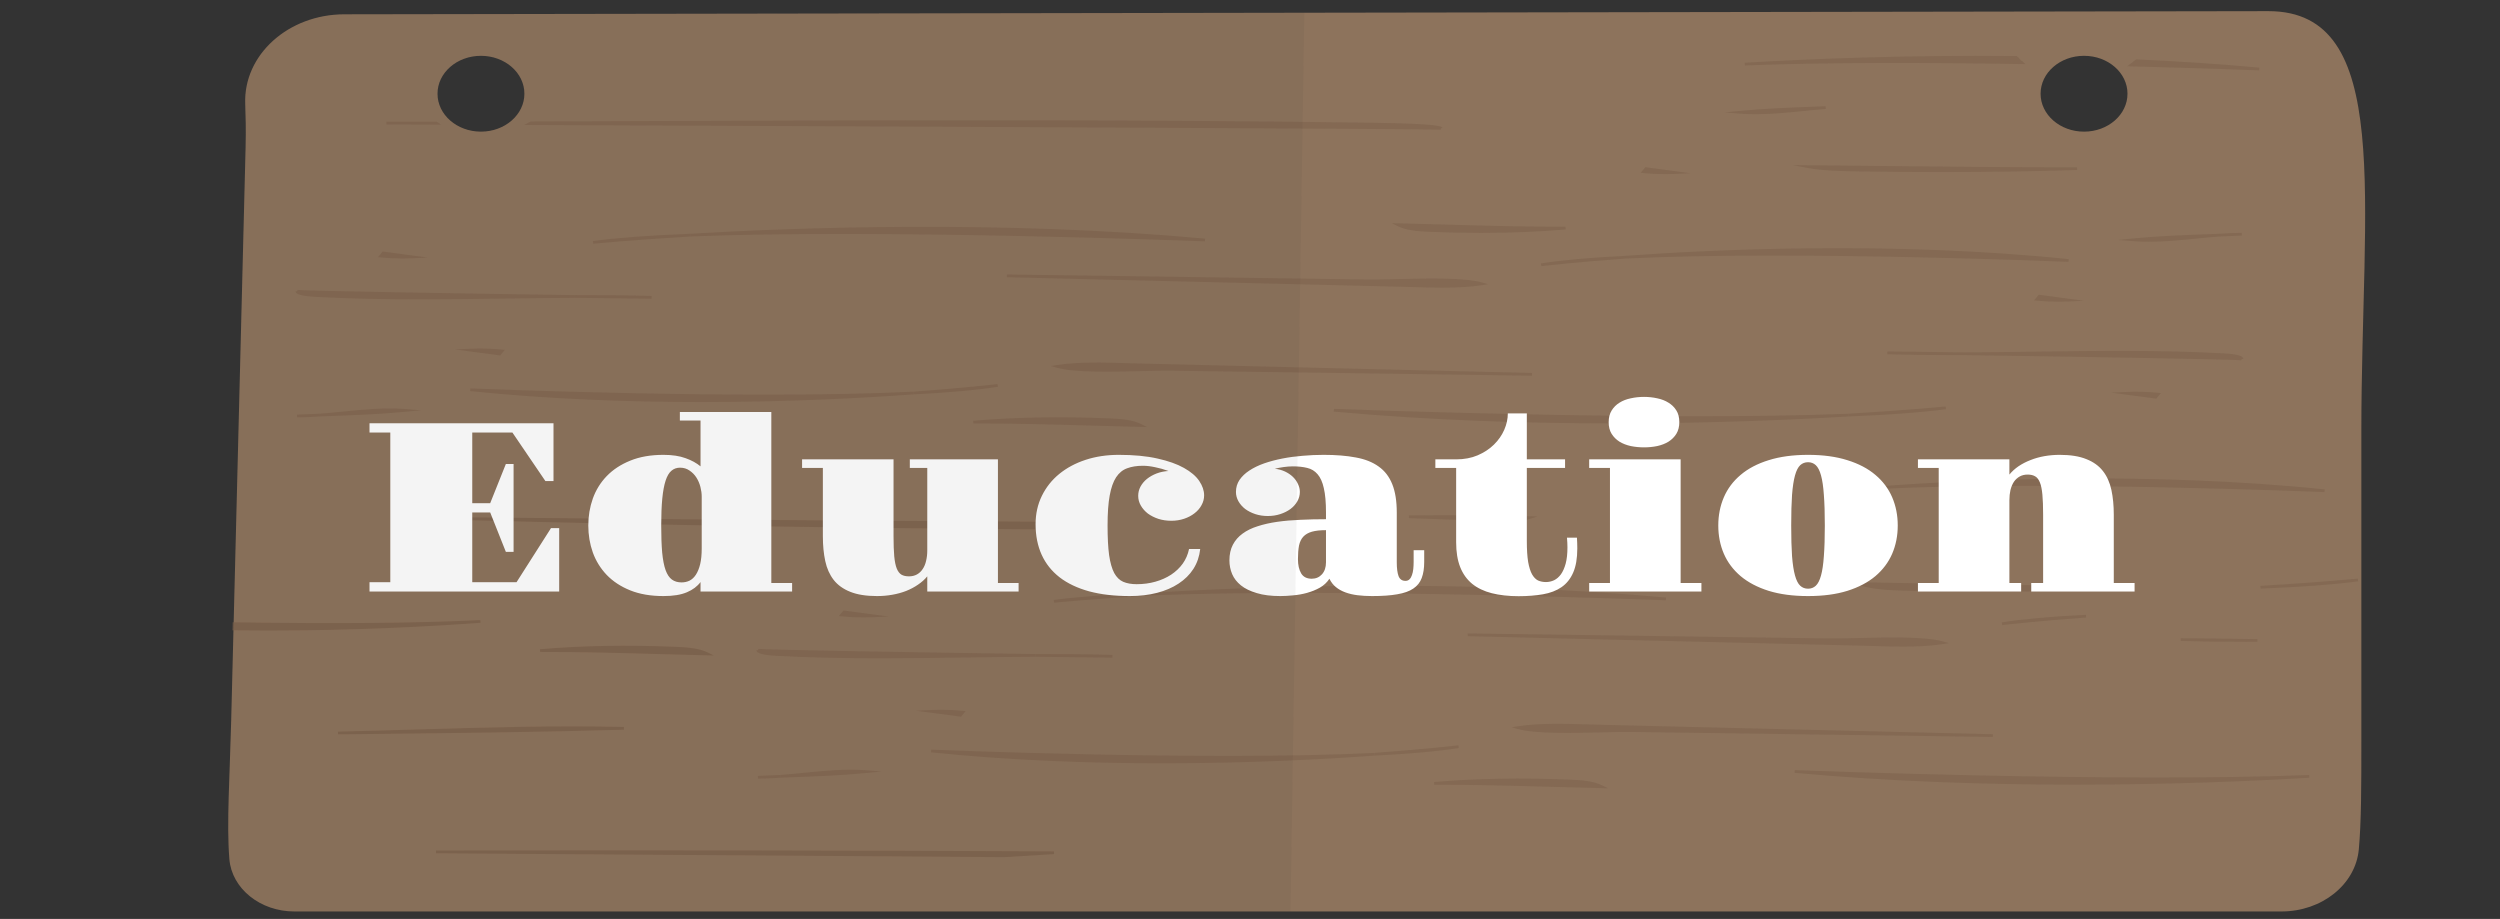 <svg width="185" height="68" viewBox="0 0 185 68" fill="none" xmlns="http://www.w3.org/2000/svg">
<rect x="0" y="0" width="185" height="68" fill="#333333" stroke="none"/>
<path d="M167.864 0.825L25.488 1.059C21.339 1.059 18.014 4.055 18.147 7.674C18.178 8.547 18.207 9.597 18.174 10.928L17.11 53.273C17.008 57.347 16.759 60.99 16.974 63.576C17.156 65.764 19.266 67.448 21.78 67.448H168.831C171.813 67.448 174.311 65.456 174.551 62.862C174.74 60.818 174.74 58.161 174.74 54.837V31.851C174.74 14.845 177.149 0.825 167.864 0.825ZM35.59 9.742C33.814 9.742 32.375 8.485 32.375 6.936C32.375 5.386 33.814 4.13 35.59 4.13C37.366 4.13 38.806 5.386 38.806 6.936C38.806 8.486 37.366 9.742 35.59 9.742ZM154.219 9.742C152.442 9.742 151.003 8.485 151.003 6.936C151.003 5.386 152.443 4.13 154.219 4.13C155.995 4.13 157.434 5.386 157.434 6.936C157.434 8.486 155.995 9.742 154.219 9.742Z" fill="#8D735C"/>
<g opacity="0.65">
<g opacity="0.76">
<path d="M51.099 17.398C48.244 17.512 45.753 17.684 43.89 17.936C43.89 17.936 46.606 17.665 51.099 17.398Z" fill="#7A5F49"/>
<path d="M43.903 18.037L43.873 17.836C45.625 17.599 48.054 17.418 51.094 17.297L51.108 17.499C46.669 17.763 43.931 18.034 43.903 18.037Z" fill="#7A5F49"/>
</g>
<g opacity="0.76">
<path d="M89.168 17.76C74.34 16.403 59.565 16.895 51.1 17.398C65.48 16.826 89.168 17.76 89.168 17.76Z" fill="#7A5F49"/>
<path d="M89.164 17.861C88.927 17.852 65.316 16.933 51.105 17.499L51.092 17.297C58.816 16.838 74.034 16.273 89.181 17.659L89.164 17.861ZM62.272 17.113C70.671 17.113 79.489 17.342 84.652 17.504C75.489 16.885 66.574 16.911 59.612 17.121C60.49 17.115 61.379 17.113 62.272 17.113Z" fill="#7A5F49"/>
</g>
<g opacity="0.76">
<path d="M23.32 21.865C29.788 22.219 36.164 21.961 42.542 21.939C34.772 21.831 21.993 21.619 21.987 21.55C22.004 21.746 22.733 21.833 23.32 21.865Z" fill="#7A5F49"/>
<path d="M31.058 22.152C28.49 22.152 25.898 22.109 23.314 21.967C21.901 21.89 21.88 21.649 21.871 21.559L21.987 21.551L22.02 21.455C22.397 21.521 34.228 21.723 42.545 21.838L42.544 22.041C40.771 22.047 38.967 22.072 37.223 22.096C35.194 22.124 33.133 22.152 31.058 22.152ZM22.517 21.681C22.703 21.715 22.965 21.745 23.328 21.765C27.172 21.976 31.034 21.969 34.812 21.925C32.878 21.894 31.006 21.862 29.351 21.832C25.168 21.757 23.328 21.721 22.517 21.681Z" fill="#7A5F49"/>
</g>
<g opacity="0.76">
<path d="M42.542 21.939C45.422 21.979 47.615 22.004 48.214 22.003C46.321 21.945 44.432 21.932 42.542 21.939Z" fill="#7A5F49"/>
<path d="M48.162 22.104C47.526 22.104 45.49 22.081 42.541 22.04L42.542 21.837C44.723 21.83 46.527 21.85 48.218 21.901L48.214 22.104C48.199 22.104 48.181 22.104 48.162 22.104Z" fill="#7A5F49"/>
</g>
<g opacity="0.76">
<path d="M30.522 19.011C29.804 18.915 29.086 18.819 28.368 18.723L28.178 18.949C28.957 19.025 29.741 19.046 30.522 19.011Z" fill="#7A5F49"/>
<path d="M29.789 19.128C29.247 19.128 28.703 19.102 28.166 19.05L27.967 19.03L28.316 18.614L31.666 19.061L30.528 19.112C30.283 19.123 30.036 19.128 29.789 19.128ZM28.392 18.866C28.582 18.883 28.773 18.896 28.964 18.905L28.42 18.833L28.392 18.866Z" fill="#7A5F49"/>
</g>
<g opacity="0.76">
<path d="M120.262 19.035C132.658 18.416 153.073 19.275 153.073 19.275C140.297 17.966 127.56 18.504 120.262 19.035Z" fill="#7A5F49"/>
<path d="M153.067 19.377C152.863 19.368 132.517 18.525 120.268 19.136L120.252 18.934C126.912 18.45 140.033 17.837 153.086 19.175L153.067 19.377ZM131.215 18.712C138.043 18.712 145.001 18.898 149.181 19.034C141.284 18.444 133.601 18.498 127.6 18.731C128.79 18.717 130 18.712 131.215 18.712Z" fill="#7A5F49"/>
</g>
<g opacity="0.76">
<path d="M120.263 19.034C117.801 19.157 115.654 19.337 114.047 19.595C114.047 19.595 116.389 19.315 120.263 19.034Z" fill="#7A5F49"/>
<path d="M114.063 19.695L114.026 19.495C115.538 19.253 117.634 19.064 120.256 18.933L120.272 19.134C116.447 19.413 114.086 19.692 114.063 19.695Z" fill="#7A5F49"/>
</g>
<g opacity="0.76">
<path d="M101.219 20.785C98.271 20.744 95.322 20.703 92.373 20.662C86.418 20.58 80.463 20.498 74.508 20.415C84.171 20.648 93.835 20.881 103.497 21.114C105.436 21.161 107.765 21.297 109.645 21.003C107.849 20.495 103.399 20.815 101.219 20.785Z" fill="#7A5F49"/>
<path d="M106.703 21.287C105.934 21.287 105.163 21.263 104.433 21.241C104.113 21.231 103.799 21.222 103.495 21.215L74.505 20.515L74.51 20.312L101.221 20.682C101.827 20.69 102.621 20.672 103.461 20.651C105.647 20.599 108.367 20.534 109.681 20.906L110.121 21.031L109.665 21.102C108.752 21.245 107.729 21.287 106.703 21.287ZM94.205 20.788L103.501 21.012C103.806 21.019 104.12 21.029 104.441 21.039C105.931 21.084 107.595 21.135 109.045 20.979C107.642 20.754 105.354 20.809 103.468 20.854C102.624 20.874 101.828 20.893 101.218 20.885L94.205 20.788Z" fill="#7A5F49"/>
</g>
<g opacity="0.76">
<path d="M115.846 16.878C111.715 16.893 107.572 16.72 103.442 16.625C104.109 16.963 104.972 17.02 105.79 17.054C109.13 17.193 112.524 17.167 115.846 16.878Z" fill="#7A5F49"/>
<path d="M109.581 17.236C108.347 17.236 107.081 17.209 105.785 17.156C104.908 17.119 104.064 17.058 103.384 16.713L102.991 16.514L103.446 16.524C104.652 16.552 105.86 16.587 107.068 16.621C109.947 16.703 112.924 16.787 115.847 16.777L115.859 16.979C113.888 17.151 111.787 17.236 109.581 17.236ZM104.035 16.741C104.565 16.889 105.171 16.927 105.796 16.953C108.303 17.057 110.701 17.06 112.96 16.963C110.98 16.935 108.997 16.879 107.06 16.824C106.051 16.795 105.042 16.766 104.035 16.741Z" fill="#7A5F49"/>
</g>
<g opacity="0.76">
<path d="M164.21 17.401C164.771 17.38 165.331 17.358 165.89 17.331C165.332 17.331 164.772 17.36 164.21 17.401Z" fill="#7A5F49"/>
<path d="M164.215 17.503L164.2 17.301C164.849 17.253 165.386 17.23 165.89 17.23L165.896 17.432C165.337 17.459 164.776 17.482 164.215 17.503Z" fill="#7A5F49"/>
</g>
<g opacity="0.76">
<path d="M157.877 17.747C159.964 17.913 162.098 17.558 164.21 17.401C162.095 17.481 159.969 17.544 157.877 17.747Z" fill="#7A5F49"/>
<path d="M159.019 17.891C158.633 17.891 158.249 17.878 157.866 17.847L156.724 17.756L157.863 17.645C159.722 17.465 161.634 17.395 163.483 17.327L164.205 17.3L164.22 17.502C163.641 17.545 163.049 17.604 162.477 17.661C161.341 17.774 160.174 17.891 159.019 17.891Z" fill="#7A5F49"/>
</g>
<g opacity="0.76">
<path d="M150.73 22.145C151.508 22.221 152.292 22.242 153.073 22.207C152.355 22.111 151.637 22.015 150.919 21.919L150.73 22.145Z" fill="#7A5F49"/>
<path d="M152.34 22.326C151.797 22.326 151.254 22.299 150.717 22.247L150.518 22.227L150.867 21.811L154.219 22.258L153.079 22.309C152.833 22.32 152.586 22.326 152.34 22.326ZM150.943 22.064C151.133 22.08 151.324 22.093 151.515 22.102L150.971 22.03L150.943 22.064Z" fill="#7A5F49"/>
</g>
<g opacity="0.76">
<path d="M157.967 4.484C157.952 4.497 157.938 4.511 157.922 4.524C157.801 4.621 157.675 4.714 157.548 4.804C163.218 4.95 167.183 5.106 167.183 5.106C164.09 4.824 161 4.623 157.967 4.484Z" fill="#7A5F49"/>
<path d="M149.33 4.244C141.258 4.158 134.094 4.449 129.115 4.745C135.168 4.504 142.872 4.53 149.763 4.641C149.612 4.515 149.467 4.383 149.33 4.244Z" fill="#7A5F49"/>
<path d="M149.644 4.539C146.607 4.491 143.418 4.459 140.286 4.459C139.392 4.459 138.505 4.462 137.625 4.467C141.139 4.361 145.151 4.303 149.44 4.35C149.371 4.283 149.304 4.215 149.239 4.146C140.94 4.061 133.698 4.37 129.107 4.643L129.12 4.845C135.181 4.604 142.952 4.633 149.891 4.746C149.806 4.679 149.724 4.61 149.644 4.539Z" fill="#7A5F49"/>
<path d="M158.072 4.392C158.023 4.436 157.974 4.483 157.923 4.524C157.897 4.545 157.871 4.564 157.845 4.584C159.439 4.655 161.048 4.741 162.668 4.851C161.253 4.807 159.562 4.757 157.682 4.709C157.591 4.776 157.499 4.841 157.405 4.904C163.077 5.049 167.082 5.204 167.179 5.208L167.196 5.006C164.135 4.726 161.076 4.53 158.072 4.392Z" fill="#7A5F49"/>
</g>
<g opacity="0.76">
<path d="M153.704 12.479C147.071 12.488 140.419 12.385 133.79 12.329C134.861 12.53 136.246 12.564 137.559 12.584C142.921 12.667 148.371 12.651 153.704 12.479Z" fill="#7A5F49"/>
<path d="M143.644 12.734C141.665 12.734 139.635 12.718 137.557 12.686C136.168 12.665 134.832 12.629 133.765 12.429L132.647 12.219L133.791 12.228C135.73 12.245 137.672 12.265 139.614 12.286C144.235 12.335 149.012 12.385 153.704 12.379L153.708 12.581C150.55 12.683 147.182 12.734 143.644 12.734ZM136.255 12.454C136.68 12.468 137.118 12.477 137.562 12.483C139.705 12.516 141.799 12.531 143.836 12.531C142.418 12.518 141.008 12.503 139.612 12.488C138.493 12.477 137.373 12.465 136.255 12.454Z" fill="#7A5F49"/>
</g>
</g>
<g opacity="0.65">
<g opacity="0.76">
<path d="M136.777 30.719C139.633 30.605 142.124 30.432 143.986 30.18C143.986 30.18 141.27 30.451 136.777 30.719Z" fill="#7A5F49"/>
<path d="M136.782 30.819L136.769 30.616C141.208 30.352 143.946 30.081 143.974 30.079L144.004 30.279C142.251 30.516 139.822 30.698 136.782 30.819Z" fill="#7A5F49"/>
</g>
<g opacity="0.76">
<path d="M98.707 30.357C113.536 31.714 128.312 31.222 136.776 30.718C122.397 31.291 98.707 30.357 98.707 30.357Z" fill="#7A5F49"/>
<path d="M119.451 31.332C113.052 31.332 105.866 31.113 98.696 30.457L98.713 30.255C98.95 30.265 122.561 31.183 136.772 30.617L136.785 30.819C132.718 31.061 126.571 31.332 119.451 31.332ZM103.224 30.613C112.387 31.231 121.301 31.205 128.263 30.996C119.12 31.054 108.935 30.791 103.224 30.613Z" fill="#7A5F49"/>
</g>
<g opacity="0.76">
<path d="M164.557 26.251C158.089 25.897 151.713 26.155 145.334 26.178C153.105 26.285 165.884 26.497 165.89 26.566C165.873 26.37 165.144 26.283 164.557 26.251Z" fill="#7A5F49"/>
<path d="M165.857 26.662C165.48 26.595 153.649 26.394 145.333 26.279L145.334 26.076C147.107 26.07 148.909 26.045 150.653 26.021C155.194 25.959 159.89 25.894 164.564 26.15C165.977 26.227 165.998 26.468 166.006 26.558L165.89 26.566L165.857 26.662ZM153.066 26.192C154.999 26.223 156.871 26.255 158.527 26.285C162.709 26.36 164.549 26.396 165.36 26.436C165.174 26.403 164.913 26.372 164.549 26.352C160.705 26.142 156.844 26.148 153.066 26.192Z" fill="#7A5F49"/>
</g>
<g opacity="0.76">
<path d="M145.334 26.178C142.454 26.138 140.261 26.112 139.662 26.114C141.554 26.171 143.444 26.184 145.334 26.178Z" fill="#7A5F49"/>
<path d="M144.475 26.28C142.671 26.28 141.123 26.259 139.658 26.215L139.662 26.012C140.235 26.011 142.298 26.034 145.336 26.076L145.335 26.279C145.041 26.279 144.755 26.28 144.475 26.28Z" fill="#7A5F49"/>
</g>
<g opacity="0.76">
<path d="M157.355 29.105C158.073 29.201 158.791 29.297 159.509 29.393L159.699 29.167C158.92 29.091 158.136 29.07 157.355 29.105Z" fill="#7A5F49"/>
<path d="M159.561 29.502L156.21 29.054L157.349 29.004C158.134 28.969 158.929 28.99 159.711 29.066L159.91 29.085L159.561 29.502ZM158.913 29.21L159.457 29.283L159.485 29.249C159.295 29.233 159.104 29.22 158.913 29.21Z" fill="#7A5F49"/>
</g>
<g opacity="0.76">
<path d="M67.615 29.082C55.219 29.701 34.804 28.842 34.804 28.842C47.58 30.151 60.317 29.613 67.615 29.082Z" fill="#7A5F49"/>
<path d="M51.916 29.753C46.594 29.753 40.686 29.547 34.79 28.942L34.809 28.741C35.014 28.749 55.36 29.592 67.608 28.981L67.624 29.183C63.973 29.449 58.377 29.753 51.916 29.753ZM38.696 29.084C46.592 29.673 54.274 29.619 60.275 29.387C52.396 29.474 43.619 29.244 38.696 29.084Z" fill="#7A5F49"/>
</g>
<g opacity="0.76">
<path d="M67.614 29.082C70.076 28.959 72.223 28.778 73.83 28.52C73.83 28.52 71.488 28.8 67.614 29.082Z" fill="#7A5F49"/>
<path d="M67.621 29.183L67.605 28.982C71.43 28.704 73.791 28.424 73.814 28.421L73.851 28.621C72.339 28.863 70.243 29.053 67.621 29.183Z" fill="#7A5F49"/>
</g>
<g opacity="0.76">
<path d="M86.657 27.332C89.606 27.372 92.555 27.413 95.504 27.454C101.458 27.536 107.414 27.619 113.369 27.701C103.705 27.468 94.042 27.235 84.379 27.002C82.44 26.956 80.112 26.819 78.232 27.113C80.028 27.622 84.478 27.302 86.657 27.332Z" fill="#7A5F49"/>
<path d="M113.367 27.803L86.656 27.433C86.052 27.425 85.257 27.444 84.416 27.464C82.231 27.517 79.511 27.582 78.196 27.209L77.756 27.084L78.212 27.013C79.808 26.764 81.74 26.823 83.443 26.874C83.764 26.884 84.078 26.894 84.382 26.901L113.372 27.6L113.367 27.803ZM86.341 27.229C86.452 27.229 86.558 27.229 86.659 27.231L93.674 27.328L84.376 27.104C84.071 27.096 83.756 27.087 83.435 27.077C81.946 27.032 80.281 26.981 78.832 27.137C80.236 27.362 82.524 27.307 84.41 27.262C85.113 27.245 85.784 27.229 86.341 27.229Z" fill="#7A5F49"/>
</g>
<g opacity="0.76">
<path d="M72.03 31.239C76.161 31.224 80.304 31.396 84.434 31.491C83.767 31.153 82.904 31.096 82.086 31.062C78.747 30.924 75.352 30.95 72.03 31.239Z" fill="#7A5F49"/>
<path d="M84.886 31.602L84.431 31.592C83.223 31.564 82.014 31.529 80.804 31.495C77.927 31.413 74.952 31.329 72.03 31.339L72.018 31.137C75.09 30.87 78.479 30.811 82.091 30.96C82.969 30.997 83.812 31.058 84.492 31.402L84.886 31.602ZM74.917 31.154C76.895 31.181 78.876 31.238 80.811 31.293C81.822 31.321 82.832 31.35 83.842 31.375C83.312 31.227 82.705 31.189 82.081 31.163C79.573 31.059 77.175 31.056 74.917 31.154Z" fill="#7A5F49"/>
</g>
<g opacity="0.76">
<path d="M23.666 30.714C23.105 30.735 22.545 30.758 21.987 30.785C22.544 30.784 23.105 30.756 23.666 30.714Z" fill="#7A5F49"/>
<path d="M21.987 30.886L21.98 30.683C22.539 30.657 23.1 30.634 23.662 30.613L23.676 30.815C23.029 30.863 22.493 30.886 21.987 30.886Z" fill="#7A5F49"/>
</g>
<g opacity="0.76">
<path d="M30 30.369C27.913 30.203 25.779 30.558 23.667 30.714C25.782 30.634 27.908 30.572 30 30.369Z" fill="#7A5F49"/>
<path d="M23.672 30.816L23.657 30.614C24.236 30.571 24.828 30.512 25.401 30.455C26.917 30.303 28.485 30.147 30.011 30.269L31.152 30.36L30.013 30.47C28.156 30.651 26.245 30.721 24.397 30.789L23.672 30.816Z" fill="#7A5F49"/>
</g>
<g opacity="0.76">
<path d="M37.147 25.971C36.369 25.894 35.585 25.874 34.804 25.908C35.522 26.004 36.24 26.1 36.958 26.196L37.147 25.971Z" fill="#7A5F49"/>
<path d="M37.01 26.305L33.659 25.858L34.798 25.807C35.583 25.772 36.378 25.793 37.16 25.869L37.359 25.889L37.01 26.305ZM36.362 26.014L36.906 26.086L36.934 26.053C36.744 26.036 36.553 26.023 36.362 26.014Z" fill="#7A5F49"/>
</g>
</g>
<g opacity="0.65">
<g opacity="0.76">
<path d="M85.202 43.959C82.346 44.073 79.856 44.245 77.993 44.497C77.993 44.497 80.709 44.226 85.202 43.959Z" fill="#7A5F49"/>
<path d="M78.006 44.598L77.975 44.397C79.728 44.161 82.158 43.979 85.197 43.858L85.21 44.06C80.772 44.325 78.033 44.595 78.006 44.598Z" fill="#7A5F49"/>
</g>
<g opacity="0.76">
<path d="M123.271 44.321C108.443 42.964 93.667 43.455 85.202 43.959C99.582 43.386 123.271 44.321 123.271 44.321Z" fill="#7A5F49"/>
<path d="M123.266 44.422C123.029 44.412 99.417 43.494 85.207 44.06L85.194 43.858C92.919 43.398 108.138 42.834 123.283 44.22L123.266 44.422ZM96.374 43.673C104.774 43.673 113.593 43.903 118.755 44.064C109.592 43.445 100.678 43.472 93.716 43.681C94.594 43.676 95.481 43.673 96.374 43.673Z" fill="#7A5F49"/>
</g>
<g opacity="0.76">
<path d="M57.423 48.427C63.891 48.781 70.266 48.523 76.645 48.501C68.874 48.393 56.095 48.181 56.089 48.112C56.107 48.308 56.836 48.395 57.423 48.427Z" fill="#7A5F49"/>
<path d="M65.162 48.714C62.593 48.714 60.001 48.67 57.416 48.529C56.003 48.452 55.981 48.211 55.974 48.12L56.089 48.112L56.123 48.017C56.499 48.083 68.331 48.285 76.647 48.4L76.646 48.602C74.873 48.609 73.07 48.633 71.326 48.657C69.297 48.685 67.237 48.714 65.162 48.714ZM56.619 48.243C56.805 48.276 57.067 48.307 57.43 48.327C61.274 48.537 65.136 48.53 68.913 48.486C66.98 48.455 65.108 48.424 63.453 48.394C59.271 48.318 57.431 48.283 56.619 48.243Z" fill="#7A5F49"/>
</g>
<g opacity="0.76">
<path d="M76.645 48.501C79.525 48.54 81.718 48.566 82.317 48.565C80.425 48.507 78.535 48.494 76.645 48.501Z" fill="#7A5F49"/>
<path d="M82.261 48.666C81.622 48.666 79.589 48.643 76.643 48.602L76.644 48.4C78.824 48.392 80.629 48.412 82.321 48.463L82.317 48.666C82.299 48.666 82.281 48.666 82.261 48.666Z" fill="#7A5F49"/>
</g>
<g opacity="0.76">
<path d="M64.624 45.572C63.907 45.477 63.188 45.381 62.471 45.285L62.281 45.511C63.059 45.586 63.843 45.607 64.624 45.572Z" fill="#7A5F49"/>
<path d="M63.891 45.69C63.349 45.69 62.805 45.663 62.268 45.611L62.069 45.592L62.419 45.175L65.77 45.623L64.631 45.673C64.385 45.684 64.138 45.69 63.891 45.69ZM62.494 45.428C62.684 45.444 62.875 45.457 63.067 45.467L62.523 45.394L62.494 45.428Z" fill="#7A5F49"/>
</g>
<g opacity="0.76">
<path d="M139.207 36.075C151.603 35.457 172.017 36.316 172.017 36.316C159.241 35.006 146.504 35.544 139.207 36.075Z" fill="#7A5F49"/>
<path d="M172.011 36.417C171.808 36.408 151.462 35.565 139.213 36.176L139.197 35.974C145.856 35.49 158.977 34.877 172.031 36.215L172.011 36.417ZM150.16 35.752C156.988 35.752 163.945 35.937 168.125 36.074C160.228 35.484 152.546 35.539 146.544 35.771C147.734 35.757 148.945 35.752 150.16 35.752Z" fill="#7A5F49"/>
</g>
<g opacity="0.76">
<path d="M154.364 45.595C151.903 45.718 149.755 45.899 148.149 46.156C148.149 46.156 150.491 45.877 154.364 45.595Z" fill="#7A5F49"/>
<path d="M148.165 46.257L148.128 46.056C149.641 45.814 151.737 45.624 154.358 45.494L154.375 45.696C150.549 45.974 148.189 46.254 148.165 46.257Z" fill="#7A5F49"/>
</g>
<g opacity="0.76">
<path d="M135.321 47.345C132.373 47.304 129.424 47.264 126.476 47.223C120.521 47.141 114.566 47.058 108.611 46.976C118.274 47.209 127.937 47.442 137.6 47.675C139.538 47.721 141.867 47.858 143.747 47.564C141.951 47.055 137.501 47.375 135.321 47.345Z" fill="#7A5F49"/>
<path d="M140.805 47.849C140.036 47.849 139.265 47.825 138.536 47.803C138.215 47.793 137.901 47.784 137.597 47.776L108.607 47.077L108.612 46.874L135.323 47.244C135.926 47.252 136.722 47.233 137.563 47.213C139.748 47.161 142.468 47.096 143.783 47.468L144.223 47.593L143.767 47.664C142.855 47.807 141.832 47.849 140.805 47.849ZM128.305 47.35L137.603 47.574C137.908 47.581 138.223 47.591 138.544 47.6C140.033 47.646 141.697 47.697 143.147 47.541C141.744 47.316 139.456 47.371 137.569 47.416C136.726 47.436 135.93 47.455 135.32 47.447L128.305 47.35Z" fill="#7A5F49"/>
</g>
<g opacity="0.76">
<path d="M156.486 43.44C150.178 43.455 143.851 43.282 137.545 43.188C138.564 43.525 139.881 43.582 141.131 43.616C146.23 43.755 151.414 43.729 156.486 43.44Z" fill="#7A5F49"/>
<path d="M146.918 43.798C145.035 43.798 143.103 43.771 141.127 43.717C139.8 43.681 138.525 43.621 137.504 43.282L136.883 43.076L137.547 43.086C139.392 43.114 141.238 43.148 143.085 43.183C147.48 43.264 152.023 43.349 156.486 43.338L156.493 43.541C153.489 43.712 150.284 43.798 146.918 43.798ZM138.431 43.302C139.248 43.45 140.177 43.489 141.134 43.514C144.964 43.619 148.629 43.621 152.08 43.524C149.06 43.496 146.036 43.44 143.08 43.385C141.53 43.356 139.98 43.327 138.431 43.302Z" fill="#7A5F49"/>
</g>
<g opacity="0.76">
<path d="M128.767 8.309C130.854 8.475 132.988 8.12 135.101 7.963C132.986 8.043 130.859 8.106 128.767 8.309Z" fill="#7A5F49"/>
<path d="M129.91 8.453C129.524 8.453 129.139 8.44 128.756 8.41L127.615 8.319L128.754 8.208C130.612 8.028 132.524 7.957 134.374 7.889L135.096 7.862L135.11 8.064C134.531 8.107 133.94 8.166 133.367 8.224C132.231 8.337 131.065 8.453 129.91 8.453Z" fill="#7A5F49"/>
</g>
<g opacity="0.76">
<path d="M121.62 12.707C122.398 12.783 123.182 12.804 123.964 12.769C123.246 12.673 122.528 12.577 121.81 12.481L121.62 12.707Z" fill="#7A5F49"/>
<path d="M123.23 12.887C122.688 12.887 122.145 12.861 121.607 12.808L121.408 12.789L121.757 12.373L125.108 12.82L123.969 12.871C123.724 12.882 123.477 12.887 123.23 12.887ZM121.833 12.625C122.023 12.641 122.214 12.655 122.405 12.664L121.862 12.591L121.833 12.625Z" fill="#7A5F49"/>
</g>
</g>
<g opacity="0.65">
<g opacity="0.76">
<path d="M167.275 43.456C170.131 43.343 172.621 43.17 174.484 42.918C174.484 42.918 171.768 43.189 167.275 43.456Z" fill="#7A5F49"/>
<path d="M167.28 43.558L167.267 43.355C171.705 43.091 174.444 42.82 174.471 42.817L174.502 43.018C172.749 43.255 170.319 43.437 167.28 43.558Z" fill="#7A5F49"/>
</g>
<g opacity="0.76">
<path d="M132.81 57.089C147.639 58.446 162.414 57.955 170.879 57.451C156.499 58.024 132.81 57.089 132.81 57.089Z" fill="#7A5F49"/>
<path d="M153.555 58.065C147.155 58.065 139.969 57.846 132.799 57.19L132.816 56.988C133.053 56.998 156.664 57.916 170.875 57.35L170.888 57.552C166.82 57.794 160.674 58.065 153.555 58.065ZM137.327 57.345C146.491 57.964 155.406 57.938 162.369 57.728C153.223 57.786 143.039 57.524 137.327 57.345Z" fill="#7A5F49"/>
</g>
<g opacity="0.76">
<path d="M38.985 9.149C68.231 9.263 106.613 9.437 106.634 9.499C106.568 9.302 103.8 9.216 101.571 9.184C80.568 8.881 59.82 9.026 39.103 9.088C39.064 9.109 39.025 9.129 38.985 9.149Z" fill="#7A5F49"/>
<path d="M32.464 9.104C31.174 9.107 29.884 9.109 28.594 9.11C29.86 9.115 31.163 9.119 32.493 9.124C32.484 9.118 32.474 9.111 32.464 9.104Z" fill="#7A5F49"/>
<path d="M32.314 9.003C31.072 9.006 29.831 9.008 28.594 9.009L28.594 9.211C29.923 9.216 31.275 9.221 32.645 9.226C32.535 9.152 32.425 9.078 32.314 9.003Z" fill="#7A5F49"/>
<path d="M101.573 9.083C83.843 8.827 66.025 8.892 48.794 8.954C45.66 8.965 42.474 8.977 39.275 8.987C39.116 9.084 38.95 9.172 38.778 9.25C69.522 9.369 106.065 9.539 106.613 9.598L106.634 9.499L106.745 9.47C106.709 9.36 106.64 9.156 101.573 9.083ZM104.486 9.366C103.099 9.353 101.087 9.339 98.581 9.323C93.844 9.293 87.145 9.258 78.67 9.218C72.386 9.188 65.283 9.156 57.944 9.125C72.295 9.081 86.962 9.075 101.569 9.285C102.861 9.304 103.863 9.333 104.618 9.367C104.575 9.366 104.531 9.366 104.486 9.366Z" fill="#7A5F49"/>
</g>
<g opacity="0.76">
<path d="M167.046 47.394C164.166 47.354 161.973 47.328 161.374 47.33C163.267 47.387 165.157 47.4 167.046 47.394Z" fill="#7A5F49"/>
<path d="M166.179 47.496C164.379 47.496 162.833 47.475 161.37 47.43L161.374 47.228C161.943 47.231 164.01 47.25 167.048 47.292L167.047 47.494C166.751 47.495 166.461 47.496 166.179 47.496Z" fill="#7A5F49"/>
</g>
<g opacity="0.76">
<path d="M104.263 38.241C106.989 38.337 109.715 38.433 112.441 38.529L113.16 38.303C110.205 38.227 107.229 38.207 104.263 38.241Z" fill="#7A5F49"/>
<path d="M112.459 38.631L104.259 38.343L104.262 38.14C107.222 38.106 110.217 38.127 113.164 38.202L113.776 38.218L112.459 38.631ZM110.122 38.346L112.423 38.427L112.543 38.39C111.738 38.371 110.931 38.357 110.122 38.346Z" fill="#7A5F49"/>
</g>
<g opacity="0.76">
<path d="M101.717 55.814C89.321 56.432 68.906 55.574 68.906 55.574C81.683 56.883 94.42 56.345 101.717 55.814Z" fill="#7A5F49"/>
<path d="M86.019 56.485C80.697 56.485 74.788 56.279 68.893 55.674L68.912 55.473C69.116 55.481 89.462 56.325 101.711 55.713L101.727 55.915C98.075 56.181 92.48 56.485 86.019 56.485ZM72.799 55.815C80.694 56.405 88.376 56.35 94.377 56.118C86.499 56.205 77.722 55.976 72.799 55.815Z" fill="#7A5F49"/>
</g>
<g opacity="0.76">
<path d="M101.717 55.814C104.178 55.691 106.326 55.511 107.932 55.253C107.932 55.253 105.59 55.533 101.717 55.814Z" fill="#7A5F49"/>
<path d="M101.723 55.915L101.707 55.714C105.533 55.435 107.893 55.156 107.917 55.153L107.953 55.353C106.441 55.595 104.345 55.785 101.723 55.915Z" fill="#7A5F49"/>
</g>
<g opacity="0.76">
<path d="M120.76 54.066C123.709 54.106 126.657 54.147 129.606 54.188C135.561 54.27 141.516 54.353 147.471 54.435C137.808 54.202 128.145 53.969 118.482 53.736C116.543 53.689 114.214 53.553 112.335 53.847C114.131 54.356 118.581 54.035 120.76 54.066Z" fill="#7A5F49"/>
<path d="M147.47 54.535L120.759 54.166C120.153 54.157 119.359 54.176 118.519 54.197C116.333 54.249 113.613 54.314 112.299 53.942L111.859 53.817L112.315 53.746C113.911 53.496 115.843 53.555 117.547 53.607C117.867 53.617 118.181 53.626 118.486 53.633L147.475 54.333L147.47 54.535ZM120.762 53.963L127.775 54.06L118.479 53.836C118.174 53.829 117.859 53.819 117.538 53.809C116.049 53.764 114.385 53.713 112.935 53.869C114.338 54.094 116.626 54.039 118.512 53.994C119.356 53.974 120.152 53.955 120.762 53.963Z" fill="#7A5F49"/>
</g>
<g opacity="0.76">
<path d="M106.133 57.971C110.264 57.956 114.407 58.129 118.537 58.223C117.87 57.885 117.007 57.829 116.189 57.795C112.849 57.656 109.455 57.682 106.133 57.971Z" fill="#7A5F49"/>
<path d="M118.989 58.335L118.534 58.325C117.326 58.297 116.118 58.263 114.908 58.228C112.031 58.147 109.056 58.063 106.133 58.073L106.121 57.871C109.193 57.603 112.583 57.544 116.194 57.694C117.072 57.73 117.915 57.791 118.595 58.136L118.989 58.335ZM109.02 57.887C110.999 57.914 112.979 57.971 114.916 58.026C115.926 58.055 116.936 58.084 117.945 58.108C117.415 57.961 116.808 57.922 116.184 57.896C113.677 57.792 111.279 57.789 109.02 57.887Z" fill="#7A5F49"/>
</g>
<g opacity="0.76">
<path d="M57.769 57.446C57.208 57.467 56.648 57.49 56.089 57.516C56.647 57.516 57.207 57.488 57.769 57.446Z" fill="#7A5F49"/>
<path d="M56.089 57.618L56.083 57.415C56.642 57.388 57.203 57.366 57.764 57.345L57.779 57.547C57.13 57.595 56.593 57.618 56.089 57.618Z" fill="#7A5F49"/>
</g>
<g opacity="0.76">
<path d="M64.103 57.102C62.015 56.936 59.882 57.291 57.769 57.447C59.884 57.367 62.011 57.305 64.103 57.102Z" fill="#7A5F49"/>
<path d="M57.775 57.548L57.76 57.346C58.339 57.303 58.931 57.244 59.503 57.187C61.02 57.036 62.588 56.88 64.114 57.001L65.255 57.092L64.116 57.203C62.258 57.383 60.346 57.453 58.497 57.522L57.775 57.548Z" fill="#7A5F49"/>
</g>
<g opacity="0.76">
<path d="M71.25 52.703C70.472 52.627 69.688 52.606 68.906 52.642C69.624 52.737 70.342 52.833 71.06 52.929L71.25 52.703Z" fill="#7A5F49"/>
<path d="M71.112 53.038L67.761 52.591L68.9 52.54C69.685 52.505 70.48 52.526 71.263 52.602L71.462 52.622L71.112 53.038ZM70.464 52.747L71.008 52.819L71.037 52.785C70.846 52.769 70.655 52.756 70.464 52.747Z" fill="#7A5F49"/>
</g>
</g>
<g opacity="0.65">
<path d="M81.475 38.733C55.153 38.609 34.062 38.377 34.062 38.377C50.168 38.809 66.252 39.024 81.462 39.1C81.467 38.977 81.471 38.855 81.475 38.733Z" fill="#7A5F49"/>
<path d="M81.575 39.202L81.462 39.201C64.774 39.118 48.825 38.874 34.059 38.478L34.064 38.275C34.275 38.278 55.456 38.509 81.477 38.631L81.596 38.632L81.575 39.202ZM49.2 38.621C59.503 38.816 70.263 38.942 81.35 38.998L81.356 38.834C68.945 38.775 57.642 38.692 49.2 38.621Z" fill="#7A5F49"/>
</g>
<g opacity="0.65">
<path d="M17.331 46.15C17.33 46.281 17.327 46.413 17.32 46.544C24.605 46.636 31.093 46.31 35.551 45.986C30.208 46.253 23.376 46.245 17.331 46.15Z" fill="#7A5F49"/>
<path d="M19.842 46.661C19.014 46.661 18.172 46.656 17.319 46.645L17.199 46.644L17.204 46.539C17.211 46.41 17.214 46.28 17.215 46.15L17.215 46.047L17.333 46.049C24.868 46.167 30.995 46.112 35.544 45.886L35.561 46.088C31.826 46.359 26.234 46.661 19.842 46.661ZM17.441 46.444C21.343 46.492 25.011 46.418 28.219 46.293C25.042 46.328 21.443 46.315 17.446 46.253C17.445 46.317 17.443 46.381 17.441 46.444Z" fill="#7A5F49"/>
</g>
<g opacity="0.65">
<path d="M39.967 48.142C44.098 48.127 48.241 48.3 52.371 48.395C51.704 48.057 50.841 48 50.023 47.966C46.684 47.828 43.289 47.853 39.967 48.142Z" fill="#7A5F49"/>
<path d="M52.822 48.508L52.367 48.497C51.16 48.469 49.951 48.435 48.742 48.401C45.864 48.319 42.89 48.236 39.967 48.245L39.955 48.043C43.027 47.776 46.415 47.716 50.028 47.866C50.87 47.901 51.749 47.964 52.429 48.308L52.822 48.508ZM42.853 48.059C44.833 48.087 46.813 48.143 48.749 48.198C49.759 48.227 50.769 48.255 51.778 48.28C51.248 48.133 50.642 48.094 50.017 48.068C47.51 47.964 45.112 47.961 42.853 48.059Z" fill="#7A5F49"/>
</g>
<g opacity="0.65">
<path d="M46.168 53.897C39.195 53.731 32.069 54.086 25.012 54.243C32.076 54.163 39.18 54.1 46.168 53.897Z" fill="#7A5F49"/>
<path d="M25.014 54.343L25.009 54.14C26.951 54.097 28.93 54.038 30.845 53.981C35.894 53.83 41.114 53.675 46.172 53.795L46.173 53.998C39.982 54.178 33.603 54.248 27.435 54.316L25.014 54.343Z" fill="#7A5F49"/>
</g>
<g opacity="0.65">
<path d="M77.993 63.103C62.807 63.027 47.512 63.006 32.265 63.041C46.276 63.137 60.285 63.233 74.296 63.328L77.993 63.103Z" fill="#7A5F49"/>
<path d="M74.304 63.43L32.264 63.143L32.265 62.94C47.463 62.905 62.848 62.926 77.994 63.002L78.001 63.205L74.304 63.43ZM62.358 63.146L74.297 63.228L74.915 63.19C70.743 63.172 66.553 63.157 62.358 63.146Z" fill="#7A5F49"/>
</g>
<path d="M27.344 43.081H28.882V32.006H27.344V31.321H40.959V35.601H40.361L37.917 32.006H34.947V37.236H36.274L37.434 34.335H38.005V40.839H37.434L36.274 37.921H34.947V43.081H38.225L40.774 39.081H41.38V43.775H27.344V43.081ZM43.534 38.888C43.534 38.191 43.645 37.526 43.868 36.893C44.096 36.26 44.439 35.706 44.896 35.232C45.359 34.752 45.939 34.371 46.636 34.089C47.334 33.802 48.154 33.659 49.097 33.659C49.742 33.659 50.287 33.741 50.732 33.905C51.177 34.063 51.546 34.265 51.839 34.511V31.119H50.31V30.486H57.078V43.142H58.616V43.775H51.839V43.072C51.599 43.394 51.262 43.646 50.829 43.828C50.395 44.015 49.818 44.109 49.097 44.109C48.154 44.109 47.334 43.968 46.636 43.687C45.939 43.406 45.359 43.025 44.896 42.544C44.439 42.064 44.096 41.51 43.868 40.883C43.645 40.251 43.534 39.585 43.534 38.888ZM50.433 43.098C50.65 43.098 50.849 43.054 51.031 42.966C51.212 42.873 51.368 42.726 51.497 42.527C51.631 42.322 51.737 42.061 51.813 41.745C51.889 41.428 51.927 41.041 51.927 40.584V36.752C51.927 36.524 51.895 36.284 51.831 36.032C51.766 35.78 51.666 35.548 51.532 35.337C51.397 35.127 51.227 34.954 51.022 34.819C50.823 34.678 50.588 34.608 50.319 34.608C50.073 34.608 49.862 34.684 49.686 34.836C49.51 34.983 49.367 35.226 49.255 35.566C49.144 35.906 49.062 36.348 49.009 36.893C48.957 37.432 48.93 38.097 48.93 38.888C48.93 39.685 48.954 40.353 49.001 40.892C49.053 41.431 49.138 41.865 49.255 42.193C49.373 42.515 49.528 42.747 49.721 42.887C49.915 43.028 50.152 43.098 50.433 43.098ZM60.892 34.626H59.354V33.993H66.122V39.679C66.122 40.283 66.139 40.778 66.174 41.165C66.21 41.545 66.271 41.847 66.359 42.07C66.447 42.287 66.564 42.439 66.71 42.527C66.857 42.609 67.041 42.65 67.264 42.65C67.487 42.65 67.683 42.603 67.853 42.509C68.023 42.416 68.164 42.284 68.275 42.114C68.392 41.944 68.477 41.742 68.53 41.507C68.588 41.273 68.618 41.018 68.618 40.743V34.626H67.326V33.993H73.847V43.142H75.376V43.775H68.618V42.65C68.43 42.878 68.202 43.084 67.932 43.265C67.668 43.447 67.376 43.602 67.053 43.731C66.737 43.854 66.394 43.948 66.025 44.012C65.662 44.077 65.287 44.109 64.9 44.109C64.097 44.109 63.435 44.003 62.914 43.792C62.398 43.587 61.991 43.294 61.692 42.914C61.393 42.527 61.185 42.061 61.068 41.516C60.951 40.971 60.892 40.359 60.892 39.679V34.626ZM76.633 38.791C76.633 38.024 76.789 37.324 77.099 36.691C77.41 36.058 77.837 35.519 78.382 35.074C78.933 34.623 79.584 34.274 80.334 34.028C81.084 33.782 81.901 33.659 82.786 33.659C83.899 33.659 84.854 33.749 85.651 33.931C86.448 34.107 87.101 34.338 87.611 34.626C88.126 34.913 88.504 35.235 88.745 35.592C88.985 35.95 89.105 36.304 89.105 36.656C89.105 36.914 89.041 37.157 88.912 37.385C88.789 37.614 88.616 37.813 88.393 37.983C88.176 38.153 87.921 38.288 87.629 38.387C87.335 38.487 87.019 38.537 86.679 38.537C86.339 38.537 86.02 38.49 85.721 38.396C85.422 38.296 85.162 38.165 84.939 38.001C84.722 37.831 84.549 37.634 84.421 37.412C84.291 37.189 84.227 36.949 84.227 36.691C84.227 36.451 84.283 36.225 84.394 36.014C84.511 35.797 84.669 35.607 84.869 35.443C85.074 35.279 85.311 35.144 85.581 35.039C85.856 34.933 86.152 34.872 86.468 34.854C86.134 34.731 85.803 34.637 85.475 34.573C85.153 34.502 84.854 34.467 84.579 34.467C84.127 34.467 83.738 34.529 83.41 34.652C83.082 34.769 82.809 34.992 82.592 35.32C82.381 35.642 82.223 36.09 82.118 36.665C82.012 37.239 81.96 37.98 81.96 38.888C81.96 39.785 81.998 40.514 82.074 41.077C82.156 41.639 82.282 42.081 82.452 42.404C82.627 42.72 82.85 42.937 83.12 43.054C83.395 43.171 83.726 43.23 84.113 43.23C84.605 43.23 85.068 43.169 85.501 43.045C85.935 42.922 86.322 42.749 86.662 42.527C87.007 42.298 87.294 42.026 87.523 41.709C87.751 41.387 87.907 41.027 87.989 40.628H88.815C88.756 41.173 88.589 41.663 88.314 42.096C88.039 42.524 87.672 42.887 87.215 43.186C86.764 43.485 86.231 43.713 85.616 43.872C85.006 44.03 84.338 44.109 83.612 44.109C82.469 44.109 81.462 43.992 80.588 43.757C79.721 43.517 78.995 43.171 78.409 42.72C77.823 42.263 77.38 41.706 77.082 41.05C76.783 40.388 76.633 39.635 76.633 38.791ZM90.977 41.472C90.977 41.021 91.062 40.634 91.232 40.312C91.402 39.984 91.642 39.709 91.953 39.486C92.263 39.257 92.635 39.076 93.069 38.941C93.502 38.8 93.983 38.692 94.51 38.616C95.043 38.54 95.615 38.49 96.224 38.466C96.834 38.437 97.466 38.422 98.123 38.422V37.93C98.123 37.18 98.07 36.58 97.964 36.128C97.865 35.677 97.71 35.331 97.499 35.091C97.293 34.851 97.039 34.696 96.734 34.626C96.429 34.549 96.075 34.511 95.671 34.511C95.454 34.511 95.222 34.529 94.976 34.564C94.736 34.599 94.522 34.64 94.335 34.687C94.604 34.716 94.853 34.784 95.082 34.889C95.31 34.995 95.506 35.127 95.671 35.285C95.835 35.443 95.96 35.619 96.048 35.812C96.142 36.005 96.189 36.202 96.189 36.401C96.189 36.647 96.127 36.878 96.004 37.095C95.881 37.312 95.712 37.502 95.495 37.666C95.278 37.825 95.026 37.951 94.739 38.044C94.452 38.138 94.144 38.185 93.816 38.185C93.488 38.185 93.18 38.138 92.893 38.044C92.612 37.951 92.363 37.825 92.146 37.666C91.935 37.502 91.768 37.312 91.645 37.095C91.522 36.878 91.46 36.647 91.46 36.401C91.46 36.073 91.548 35.777 91.724 35.513C91.906 35.249 92.149 35.018 92.454 34.819C92.764 34.614 93.127 34.438 93.543 34.291C93.965 34.145 94.416 34.025 94.897 33.931C95.377 33.837 95.876 33.77 96.391 33.729C96.913 33.682 97.431 33.659 97.947 33.659C98.861 33.659 99.655 33.723 100.329 33.852C101.008 33.975 101.571 34.198 102.016 34.52C102.467 34.836 102.804 35.273 103.027 35.83C103.25 36.38 103.361 37.081 103.361 37.93V41.613C103.361 42.052 103.405 42.392 103.493 42.632C103.586 42.867 103.756 42.984 104.002 42.984C104.126 42.984 104.225 42.946 104.301 42.87C104.383 42.788 104.445 42.682 104.486 42.553C104.533 42.424 104.565 42.275 104.583 42.105C104.6 41.935 104.609 41.762 104.609 41.586V40.716H105.391V41.586C105.391 42.055 105.33 42.451 105.207 42.773C105.089 43.095 104.881 43.356 104.583 43.555C104.29 43.754 103.894 43.895 103.396 43.977C102.904 44.065 102.283 44.109 101.533 44.109C101.152 44.109 100.794 44.088 100.46 44.047C100.132 44.006 99.831 43.936 99.555 43.836C99.286 43.737 99.051 43.605 98.852 43.441C98.653 43.277 98.495 43.072 98.377 42.826C98.202 43.095 97.967 43.315 97.674 43.485C97.381 43.649 97.065 43.778 96.725 43.872C96.385 43.965 96.043 44.027 95.697 44.056C95.351 44.091 95.035 44.109 94.748 44.109C94.062 44.109 93.479 44.036 92.999 43.889C92.518 43.748 92.129 43.558 91.83 43.318C91.531 43.078 91.314 42.799 91.179 42.483C91.044 42.161 90.977 41.824 90.977 41.472ZM96.048 41.376C96.048 41.809 96.127 42.161 96.286 42.43C96.444 42.694 96.705 42.826 97.068 42.826C97.373 42.826 97.625 42.717 97.824 42.501C98.023 42.278 98.123 41.982 98.123 41.613V39.231C97.701 39.231 97.355 39.269 97.085 39.345C96.816 39.421 96.602 39.544 96.444 39.714C96.291 39.878 96.186 40.098 96.127 40.373C96.075 40.649 96.048 40.983 96.048 41.376ZM107.755 34.626H106.217V33.993H107.755C108.347 33.993 108.877 33.893 109.346 33.694C109.821 33.489 110.222 33.225 110.55 32.903C110.884 32.575 111.139 32.209 111.315 31.804C111.491 31.4 111.579 30.996 111.579 30.591H112.985V33.993H115.815V34.626H112.985V40.04C112.985 40.666 113.017 41.179 113.082 41.578C113.152 41.97 113.249 42.278 113.372 42.501C113.501 42.723 113.65 42.876 113.82 42.958C113.996 43.034 114.189 43.072 114.4 43.072C114.605 43.072 114.804 43.028 114.998 42.94C115.191 42.846 115.361 42.7 115.507 42.501C115.654 42.295 115.771 42.032 115.859 41.709C115.947 41.381 115.991 40.98 115.991 40.505C115.991 40.394 115.988 40.28 115.982 40.163C115.976 40.04 115.967 39.914 115.956 39.785H116.694C116.711 40.078 116.72 40.344 116.72 40.584C116.72 41.317 116.618 41.915 116.413 42.377C116.213 42.834 115.926 43.192 115.551 43.45C115.176 43.708 114.719 43.883 114.18 43.977C113.647 44.071 113.046 44.118 112.378 44.118C111.628 44.118 110.966 44.044 110.392 43.898C109.818 43.752 109.335 43.52 108.942 43.204C108.549 42.881 108.253 42.468 108.054 41.964C107.855 41.46 107.755 40.848 107.755 40.127V34.626ZM121.66 33.105C121.32 33.105 120.992 33.073 120.675 33.008C120.359 32.938 120.081 32.83 119.84 32.683C119.6 32.531 119.407 32.337 119.26 32.103C119.114 31.869 119.041 31.581 119.041 31.242C119.041 30.902 119.114 30.615 119.26 30.38C119.407 30.14 119.6 29.947 119.84 29.8C120.081 29.648 120.359 29.54 120.675 29.475C120.992 29.405 121.32 29.37 121.66 29.37C121.994 29.37 122.319 29.405 122.635 29.475C122.952 29.54 123.23 29.648 123.47 29.8C123.71 29.947 123.904 30.137 124.05 30.372C124.197 30.606 124.27 30.893 124.27 31.233C124.27 31.573 124.197 31.863 124.05 32.103C123.904 32.337 123.71 32.531 123.47 32.683C123.23 32.83 122.952 32.938 122.635 33.008C122.319 33.073 121.994 33.105 121.66 33.105ZM117.599 43.142H119.137V34.626H117.599V33.993H124.367V43.142H125.905V43.775H117.599V43.142ZM127.153 38.888C127.153 38.132 127.291 37.435 127.566 36.796C127.841 36.158 128.254 35.607 128.805 35.144C129.356 34.675 130.047 34.312 130.879 34.054C131.711 33.791 132.684 33.659 133.797 33.659C134.911 33.659 135.88 33.791 136.707 34.054C137.539 34.312 138.23 34.675 138.781 35.144C139.332 35.607 139.745 36.158 140.02 36.796C140.295 37.435 140.433 38.132 140.433 38.888C140.433 39.644 140.295 40.341 140.02 40.98C139.745 41.613 139.332 42.164 138.781 42.632C138.23 43.095 137.539 43.459 136.707 43.722C135.88 43.98 134.911 44.109 133.797 44.109C132.684 44.109 131.711 43.98 130.879 43.722C130.047 43.459 129.356 43.095 128.805 42.632C128.254 42.164 127.841 41.613 127.566 40.98C127.291 40.341 127.153 39.644 127.153 38.888ZM133.797 43.564C134.02 43.564 134.21 43.491 134.369 43.344C134.527 43.198 134.656 42.946 134.755 42.588C134.855 42.231 134.925 41.753 134.966 41.156C135.013 40.552 135.037 39.796 135.037 38.888C135.037 37.974 135.013 37.218 134.966 36.621C134.925 36.017 134.855 35.537 134.755 35.179C134.656 34.822 134.527 34.57 134.369 34.423C134.21 34.277 134.02 34.204 133.797 34.204C133.569 34.204 133.376 34.277 133.217 34.423C133.059 34.57 132.93 34.822 132.831 35.179C132.731 35.537 132.658 36.017 132.611 36.621C132.57 37.218 132.549 37.974 132.549 38.888C132.549 39.796 132.57 40.552 132.611 41.156C132.658 41.753 132.731 42.231 132.831 42.588C132.93 42.946 133.059 43.198 133.217 43.344C133.376 43.491 133.569 43.564 133.797 43.564ZM141.927 43.142H143.465V34.626H141.927V33.993H148.695V35.118C148.882 34.889 149.108 34.684 149.372 34.502C149.641 34.321 149.937 34.169 150.259 34.045C150.582 33.916 150.924 33.82 151.288 33.755C151.657 33.691 152.035 33.659 152.421 33.659C153.218 33.659 153.875 33.764 154.39 33.975C154.912 34.18 155.322 34.476 155.621 34.863C155.919 35.244 156.127 35.709 156.245 36.26C156.362 36.805 156.42 37.415 156.42 38.088V43.142H157.959V43.775H150.312V43.142H151.191V38.088C151.191 37.485 151.173 36.993 151.138 36.612C151.103 36.225 151.042 35.923 150.954 35.706C150.866 35.484 150.749 35.331 150.602 35.249C150.456 35.162 150.271 35.118 150.048 35.118C149.826 35.118 149.629 35.165 149.46 35.258C149.29 35.352 149.146 35.484 149.029 35.654C148.918 35.824 148.833 36.026 148.774 36.26C148.721 36.495 148.695 36.749 148.695 37.025V43.142H149.565V43.775H141.927V43.142Z" fill="white"/>
<path opacity="0.05" d="M25.488 1.059C21.339 1.059 18.014 4.055 18.147 7.674C18.178 8.547 18.207 9.597 18.174 10.928L17.11 53.273C17.008 57.347 16.759 60.99 16.974 63.576C17.156 65.764 19.266 67.448 21.78 67.448H95.498L96.52 0.942L25.488 1.059ZM35.59 9.742C33.814 9.742 32.375 8.485 32.375 6.936C32.375 5.386 33.814 4.13 35.59 4.13C37.366 4.13 38.806 5.386 38.806 6.936C38.806 8.486 37.366 9.742 35.59 9.742Z" fill="#232222"/>
</svg>
